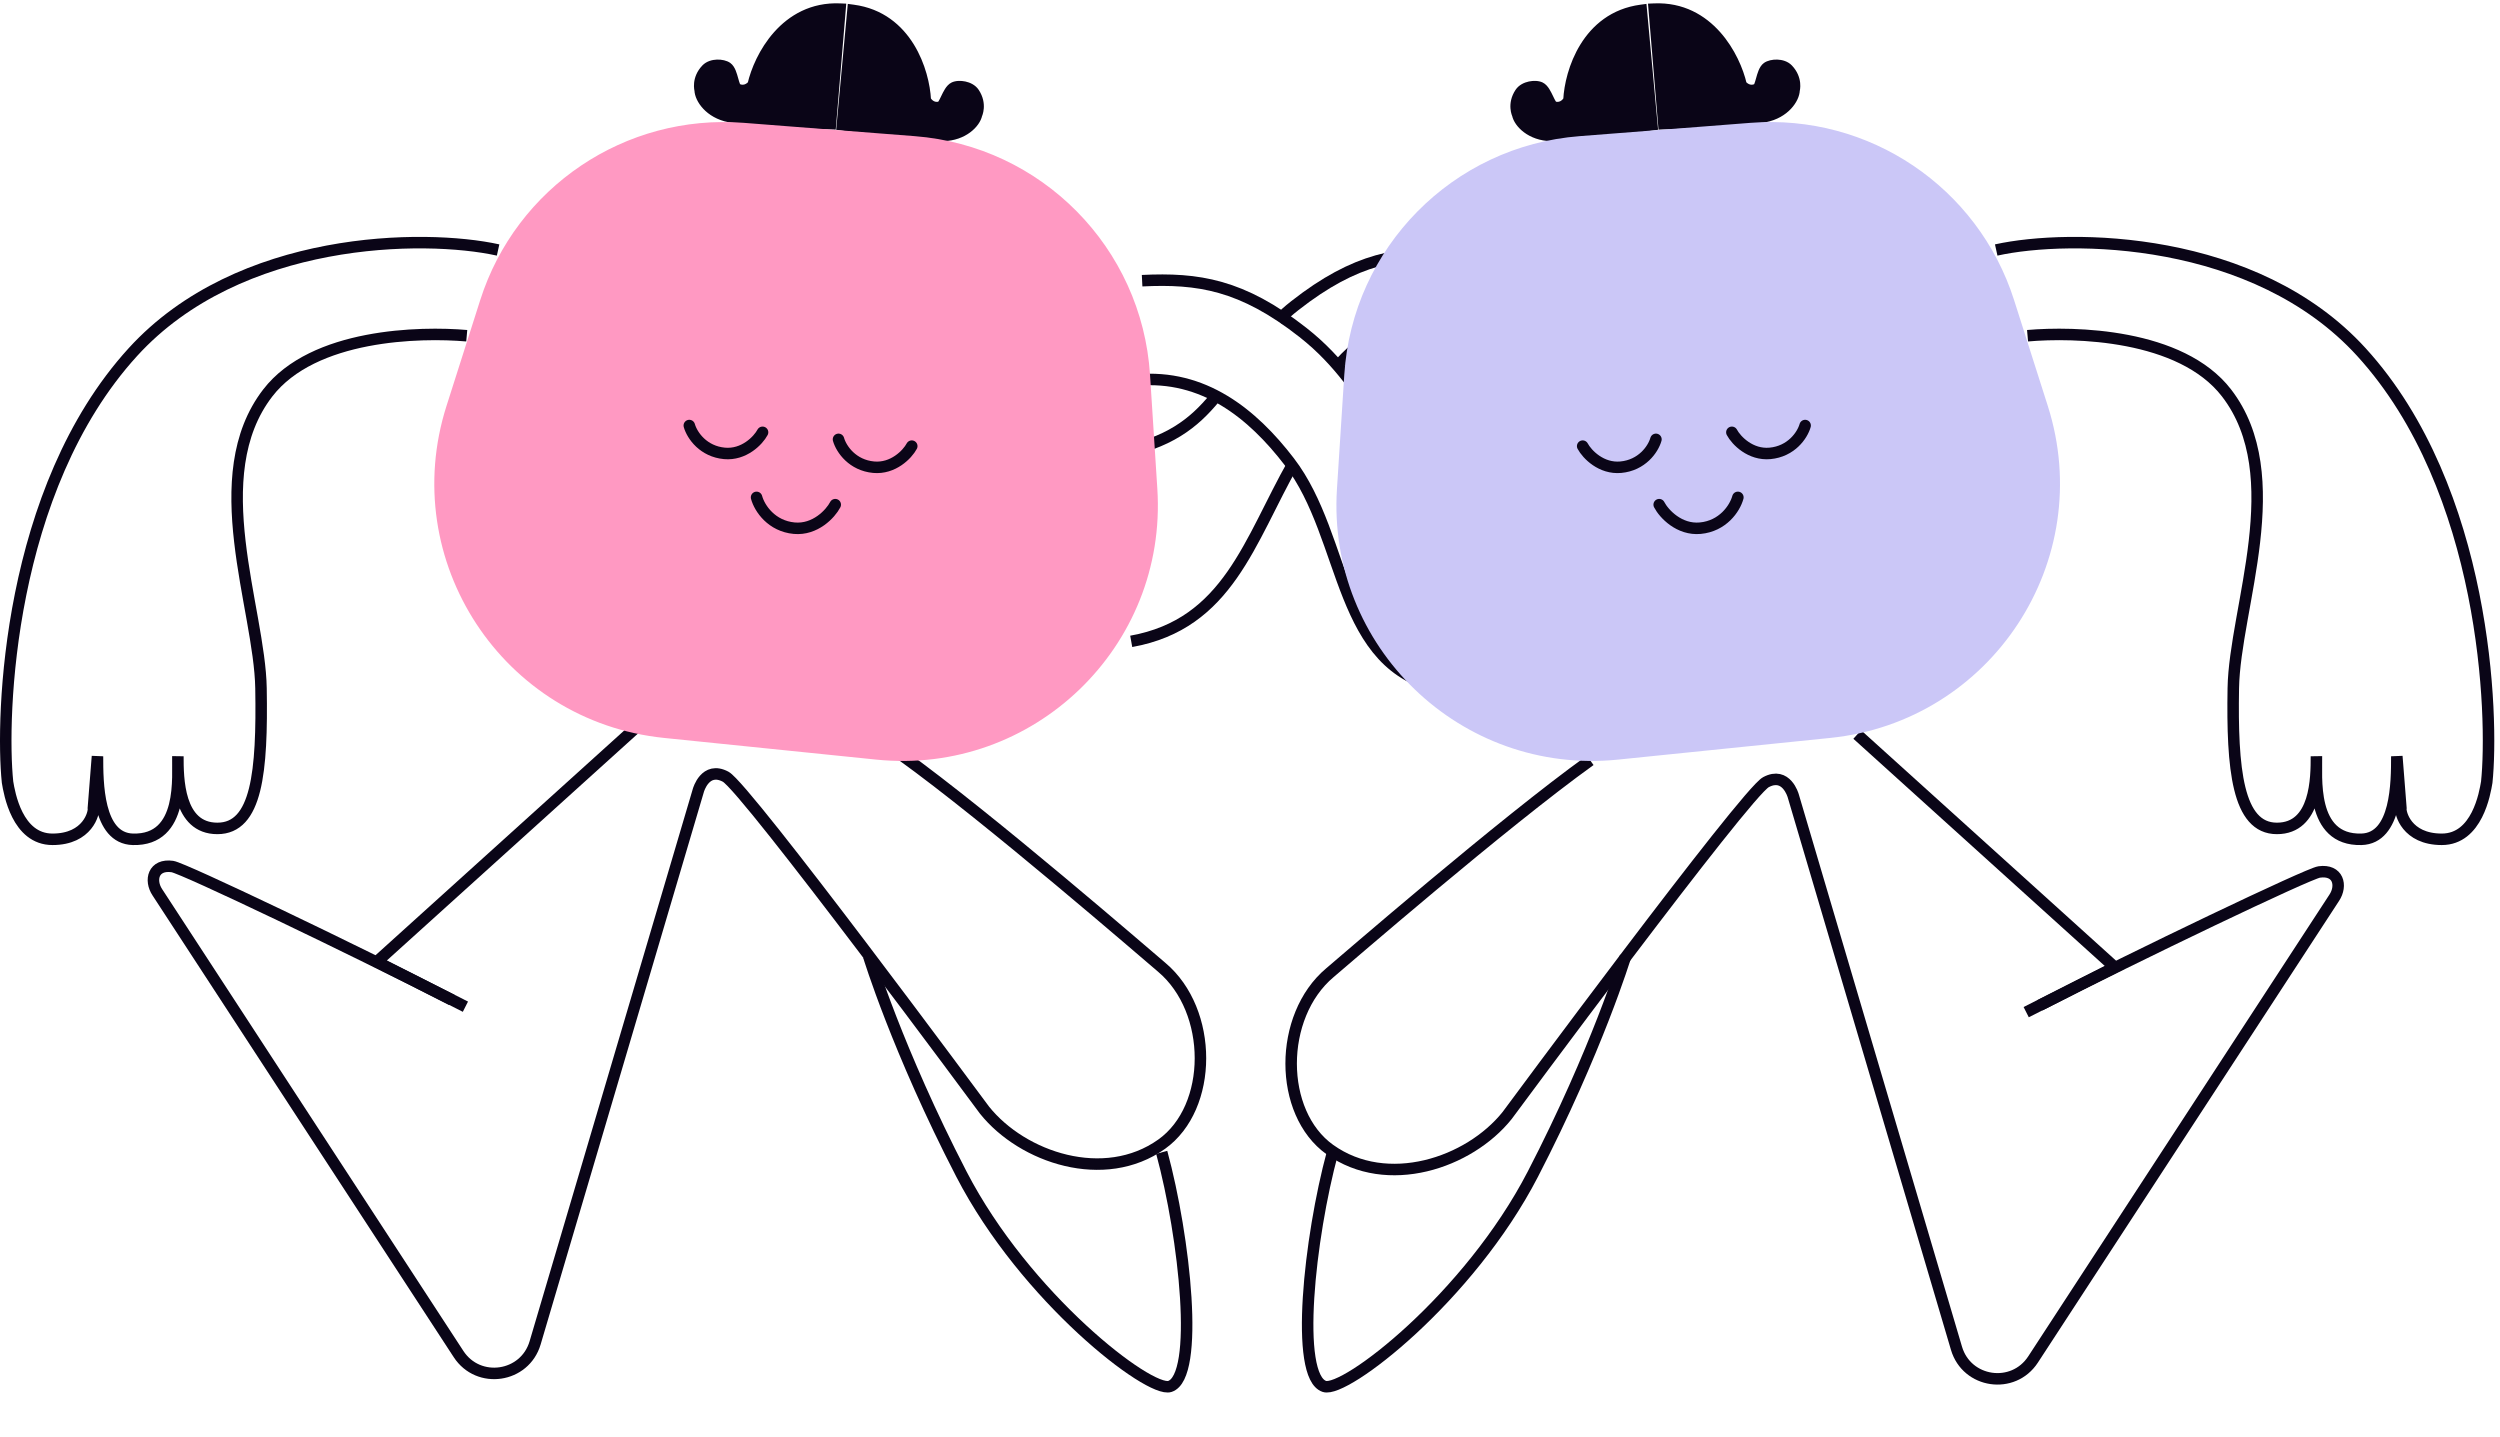 <svg width="435" height="250" viewBox="0 0 435 250" fill="none" xmlns="http://www.w3.org/2000/svg">
<path d="M198.727 48.841C208.448 48.368 216.082 49.504 226.704 57.84C239.982 68.26 239.033 80.1 257.527 83.416" stroke="#0A0517" stroke-width="2"/>
<path d="M197.781 66.128C209.399 65.089 217.909 71.957 224.336 80.337C234.604 93.725 232.635 116.332 251.128 119.647" stroke="#0A0517" stroke-width="2"/>
<path d="M253.266 44.195C243.545 43.721 235.91 44.858 225.288 53.194C224.071 54.149 223.447 54.736 222.443 55.707M194.465 78.769C203.34 77.178 207.738 73.624 211.379 69.206" stroke="#0A0517" stroke-width="2"/>
<path d="M196.832 111.597C213.712 108.571 217.397 94.065 225.047 80.574" stroke="#0A0517" stroke-width="2"/>
<path d="M233.352 63.049C234.142 62.181 235.96 60.35 236.908 59.971" stroke="#0A0517" stroke-width="2"/>
<path fill-rule="evenodd" clip-rule="evenodd" d="M131.059 14.736C132.134 10.052 136.642 1.18 146.164 1.589L144.501 21.526C140.071 21.393 130.352 20.959 126.921 20.282C123.49 19.605 121.865 17.085 121.832 15.664C121.832 15.664 121.297 13.799 122.933 12.085C123.859 11.116 125.759 11.249 126.483 11.765C126.991 12.127 127.249 13.053 127.485 13.898C127.697 14.659 127.891 15.353 128.232 15.514C129.767 16.235 130.909 15.056 131.059 14.736ZM160.995 17.381C160.754 12.582 157.864 3.061 148.416 1.806L146.575 21.727C150.96 22.368 160.606 23.632 164.102 23.563C167.599 23.493 169.639 21.295 169.92 19.902C169.92 19.902 170.772 18.158 169.46 16.186C168.717 15.07 166.823 14.87 166.02 15.252C165.457 15.52 165.041 16.387 164.661 17.179C164.32 17.89 164.008 18.541 163.644 18.639C162.007 19.083 161.088 17.722 160.995 17.381Z" fill="#0A0517"/>
<path d="M146.164 1.589L147.161 1.672L147.247 0.634L146.207 0.59L146.164 1.589ZM131.059 14.736L131.964 15.163L132.01 15.065L132.034 14.96L131.059 14.736ZM144.501 21.526L144.471 22.525L145.418 22.554L145.497 21.609L144.501 21.526ZM126.921 20.282L127.115 19.301L127.115 19.301L126.921 20.282ZM121.832 15.664L122.831 15.641L122.828 15.512L122.793 15.389L121.832 15.664ZM122.933 12.085L123.656 12.776L123.656 12.776L122.933 12.085ZM126.483 11.765L125.902 12.579L126.483 11.765ZM127.485 13.898L128.448 13.63L127.485 13.898ZM128.232 15.514L127.806 16.418L127.806 16.418L128.232 15.514ZM148.416 1.806L148.547 0.814L147.516 0.677L147.42 1.714L148.416 1.806ZM160.995 17.381L159.997 17.432L160.002 17.539L160.03 17.643L160.995 17.381ZM146.575 21.727L145.579 21.635L145.492 22.58L146.43 22.717L146.575 21.727ZM164.102 23.563L164.082 22.563L164.102 23.563ZM169.92 19.902L169.021 19.462L168.965 19.578L168.939 19.704L169.92 19.902ZM169.46 16.186L168.627 16.74L168.627 16.74L169.46 16.186ZM166.02 15.252L166.45 16.155L166.45 16.155L166.02 15.252ZM164.661 17.179L163.759 16.746L163.759 16.746L164.661 17.179ZM163.644 18.639L163.906 19.604L163.644 18.639ZM146.207 0.59C141.083 0.37 137.303 2.662 134.697 5.587C132.113 8.489 130.652 12.04 130.085 14.512L132.034 14.96C132.541 12.749 133.872 9.522 136.191 6.918C138.489 4.338 141.723 2.399 146.121 2.588L146.207 0.59ZM145.497 21.609L147.161 1.672L145.168 1.506L143.504 21.443L145.497 21.609ZM126.728 21.263C128.52 21.617 131.875 21.897 135.275 22.106C138.7 22.317 142.248 22.459 144.471 22.525L144.531 20.526C142.324 20.46 138.797 20.319 135.398 20.11C131.973 19.899 128.753 19.624 127.115 19.301L126.728 21.263ZM120.832 15.688C120.856 16.713 121.42 17.922 122.374 18.937C123.354 19.979 124.804 20.883 126.728 21.263L127.115 19.301C125.608 19.003 124.529 18.309 123.831 17.567C123.107 16.797 122.841 16.036 122.831 15.641L120.832 15.688ZM122.21 11.394C121.215 12.436 120.864 13.549 120.774 14.414C120.73 14.841 120.749 15.204 120.781 15.467C120.797 15.599 120.817 15.707 120.833 15.787C120.842 15.827 120.85 15.86 120.856 15.885C120.859 15.898 120.862 15.909 120.865 15.918C120.866 15.923 120.867 15.927 120.868 15.931C120.868 15.932 120.869 15.934 120.869 15.936C120.87 15.936 120.87 15.937 120.87 15.938C120.87 15.938 120.87 15.939 120.87 15.939C120.87 15.94 120.871 15.94 121.832 15.664C122.793 15.389 122.793 15.389 122.793 15.389C122.793 15.39 122.793 15.39 122.794 15.39C122.794 15.391 122.794 15.392 122.794 15.392C122.794 15.393 122.795 15.394 122.795 15.395C122.795 15.397 122.796 15.398 122.796 15.399C122.797 15.401 122.797 15.402 122.796 15.4C122.796 15.398 122.794 15.389 122.791 15.375C122.784 15.346 122.775 15.295 122.766 15.225C122.749 15.084 122.737 14.874 122.763 14.621C122.815 14.125 123.014 13.448 123.656 12.776L122.21 11.394ZM127.063 10.95C126.46 10.52 125.559 10.341 124.749 10.368C123.923 10.397 122.92 10.651 122.21 11.394L123.656 12.776C123.872 12.55 124.282 12.386 124.818 12.367C125.371 12.348 125.782 12.493 125.902 12.579L127.063 10.95ZM128.448 13.63C128.334 13.221 128.195 12.717 128.011 12.27C127.836 11.845 127.556 11.301 127.063 10.95L125.902 12.579C125.9 12.577 125.931 12.6 125.985 12.682C126.039 12.762 126.098 12.877 126.162 13.031C126.292 13.348 126.4 13.731 126.522 14.167L128.448 13.63ZM128.657 14.608C128.788 14.67 128.835 14.748 128.821 14.729C128.811 14.714 128.781 14.663 128.736 14.554C128.645 14.33 128.559 14.027 128.448 13.63L126.522 14.167C126.623 14.53 126.74 14.955 126.884 15.308C126.957 15.488 127.052 15.688 127.181 15.872C127.306 16.052 127.505 16.277 127.806 16.418L128.657 14.608ZM130.155 14.31C130.192 14.23 130.192 14.264 130.082 14.368C129.992 14.453 129.869 14.546 129.722 14.618C129.452 14.752 129.105 14.819 128.657 14.608L127.806 16.418C128.893 16.93 129.884 16.768 130.607 16.412C130.957 16.24 131.243 16.023 131.458 15.82C131.652 15.635 131.851 15.402 131.964 15.163L130.155 14.31ZM148.284 2.797C152.648 3.377 155.495 5.849 157.307 8.789C159.136 11.757 159.883 15.166 159.997 17.432L161.994 17.331C161.867 14.797 161.048 11.046 159.009 7.74C156.954 4.405 153.631 1.49 148.547 0.814L148.284 2.797ZM147.571 21.819L149.412 1.898L147.42 1.714L145.579 21.635L147.571 21.819ZM164.082 22.563C162.412 22.596 159.194 22.307 155.785 21.918C152.401 21.532 148.904 21.057 146.719 20.738L146.43 22.717C148.631 23.038 152.15 23.516 155.559 23.905C158.943 24.291 162.295 24.599 164.122 24.562L164.082 22.563ZM168.939 19.704C168.861 20.092 168.467 20.795 167.619 21.427C166.801 22.037 165.619 22.532 164.082 22.563L164.122 24.562C166.083 24.523 167.668 23.885 168.815 23.03C169.932 22.197 170.697 21.105 170.9 20.099L168.939 19.704ZM168.627 16.74C169.142 17.513 169.22 18.214 169.185 18.711C169.166 18.965 169.118 19.17 169.076 19.306C169.056 19.373 169.037 19.422 169.026 19.449C169.021 19.463 169.017 19.471 169.016 19.474C169.016 19.475 169.016 19.474 169.017 19.473C169.017 19.472 169.018 19.47 169.018 19.469C169.019 19.468 169.019 19.467 169.02 19.466C169.02 19.465 169.02 19.465 169.021 19.464C169.021 19.464 169.021 19.463 169.021 19.463C169.021 19.463 169.021 19.462 169.92 19.902C170.818 20.341 170.818 20.34 170.819 20.34C170.819 20.34 170.819 20.339 170.819 20.339C170.819 20.338 170.82 20.338 170.82 20.337C170.821 20.335 170.822 20.334 170.822 20.332C170.824 20.329 170.826 20.325 170.828 20.321C170.832 20.312 170.837 20.302 170.842 20.29C170.853 20.265 170.866 20.234 170.881 20.196C170.912 20.121 170.95 20.018 170.989 19.891C171.066 19.638 171.149 19.284 171.179 18.855C171.242 17.987 171.09 16.83 170.292 15.632L168.627 16.74ZM166.45 16.155C166.584 16.091 167.014 16.02 167.555 16.135C168.079 16.247 168.455 16.48 168.627 16.74L170.292 15.632C169.723 14.776 168.779 14.351 167.97 14.179C167.178 14.011 166.259 14.031 165.59 14.349L166.45 16.155ZM165.563 17.611C165.759 17.203 165.932 16.845 166.116 16.555C166.205 16.415 166.284 16.312 166.35 16.242C166.418 16.171 166.452 16.154 166.45 16.155L165.59 14.349C165.045 14.609 164.674 15.095 164.428 15.483C164.168 15.892 163.943 16.363 163.759 16.746L165.563 17.611ZM163.906 19.604C164.227 19.517 164.461 19.331 164.616 19.176C164.775 19.017 164.904 18.836 165.007 18.672C165.21 18.349 165.4 17.951 165.563 17.611L163.759 16.746C163.581 17.118 163.444 17.401 163.315 17.606C163.252 17.706 163.213 17.75 163.2 17.763C163.184 17.78 163.243 17.712 163.383 17.674L163.906 19.604ZM160.03 17.643C160.1 17.899 160.255 18.163 160.414 18.379C160.59 18.617 160.834 18.88 161.149 19.11C161.798 19.587 162.746 19.918 163.906 19.604L163.383 17.674C162.905 17.803 162.575 17.676 162.332 17.498C162.201 17.402 162.095 17.288 162.022 17.189C161.932 17.068 161.937 17.034 161.961 17.119L160.03 17.643Z" fill="#0A0517"/>
<path d="M110.382 126.855L65.57 167.35L80.982 175.165" stroke="#0A0517" stroke-width="2"/>
<path d="M78.603 173.986C61.532 165.224 31.913 151.051 29.998 150.778C26.679 150.304 25.967 153.146 27.39 155.277L79.789 235.607C83.244 240.904 91.319 239.722 93.111 233.657L121.518 137.516C121.518 137.516 122.703 133.254 126.26 135.148C129.816 137.043 171.308 193.167 171.308 193.167C177.947 201.456 192.173 206.192 202.131 199.088C211.115 192.678 211.14 175.88 202.131 168.302C199.837 166.373 172.019 142.253 156.845 131.359" stroke="#0A0517" stroke-width="2"/>
<path d="M77.69 70.636L83.556 52.224C89.825 32.545 108.812 19.768 129.402 21.372L159.158 23.69C181.233 25.409 198.684 43.1 200.102 65.197L201.377 85.062C203.139 112.512 179.819 134.968 152.455 132.171L115.559 128.401C87.463 125.53 69.118 97.546 77.69 70.636Z" fill="#FF99C2"/>
<path d="M86.668 43.499C73.785 40.657 41.622 40.978 23.125 61.26C1.312 85.178 0.127 124.726 1.312 136.093C1.629 137.987 2.972 146.039 9.137 146.039C15.301 146.039 16.408 141.381 16.25 140.592L16.605 136.093L16.961 131.593C16.961 136.093 16.963 145.877 23.125 146.039C32.135 146.276 30.849 134.909 30.95 131.593C30.95 135.283 30.95 144.144 37.825 144.144C44.701 144.144 45.66 134.328 45.413 119.753C45.175 105.781 35.454 82.81 46.598 68.364C54.539 58.071 73.153 57.708 81.214 58.418" stroke="#0A0517" stroke-width="2"/>
<path d="M119.938 74.043C120.439 75.802 122.401 78.552 126.054 78.89C129.435 79.203 131.914 76.668 132.686 75.223" stroke="#0A0517" stroke-width="2" stroke-linecap="round" stroke-linejoin="round"/>
<path d="M145.898 76.447C146.4 78.206 148.362 80.956 152.015 81.294C155.396 81.607 157.875 79.072 158.647 77.627" stroke="#0A0517" stroke-width="2" stroke-linecap="round" stroke-linejoin="round"/>
<path d="M131.641 86.543C132.174 88.495 134.272 91.543 138.195 91.906C141.827 92.242 144.499 89.418 145.334 87.81" stroke="#0A0517" stroke-width="2" stroke-linecap="round" stroke-linejoin="round"/>
<path d="M151.164 166.406C151.164 166.406 156.143 182.746 167.287 204.296C178.43 225.846 200.006 242.423 203.563 241.239C208.779 239.502 206.171 215.347 202.14 200.507" stroke="#0A0517" stroke-width="2"/>
<path fill-rule="evenodd" clip-rule="evenodd" d="M302.941 14.736C301.866 10.052 297.358 1.18 287.836 1.589L289.499 21.526C293.929 21.393 303.648 20.959 307.079 20.282C310.51 19.605 312.135 17.085 312.168 15.664C312.168 15.664 312.703 13.799 311.067 12.085C310.141 11.116 308.241 11.249 307.517 11.765C307.009 12.127 306.751 13.053 306.515 13.898C306.303 14.659 306.109 15.353 305.768 15.514C304.233 16.235 303.091 15.056 302.941 14.736ZM273.005 17.381C273.246 12.582 276.136 3.061 285.584 1.806L287.425 21.727C283.04 22.368 273.394 23.632 269.898 23.563C266.401 23.493 264.361 21.295 264.08 19.902C264.08 19.902 263.228 18.158 264.54 16.186C265.283 15.07 267.177 14.87 267.98 15.252C268.543 15.52 268.959 16.387 269.339 17.179C269.68 17.89 269.992 18.541 270.356 18.639C271.993 19.083 272.912 17.722 273.005 17.381Z" fill="#0A0517"/>
<path d="M287.836 1.589L286.839 1.672L286.753 0.634L287.793 0.59L287.836 1.589ZM302.941 14.736L302.036 15.163L301.99 15.065L301.966 14.96L302.941 14.736ZM289.499 21.526L289.529 22.525L288.582 22.554L288.503 21.609L289.499 21.526ZM307.079 20.282L306.885 19.301L306.885 19.301L307.079 20.282ZM312.168 15.664L311.169 15.641L311.172 15.512L311.207 15.389L312.168 15.664ZM311.067 12.085L310.344 12.776L310.344 12.776L311.067 12.085ZM307.517 11.765L308.098 12.579L308.098 12.579L307.517 11.765ZM306.515 13.898L305.552 13.63L305.552 13.63L306.515 13.898ZM305.768 15.514L306.194 16.418L306.194 16.418L305.768 15.514ZM285.584 1.806L285.453 0.814L286.484 0.677L286.58 1.714L285.584 1.806ZM273.005 17.381L274.003 17.432L273.998 17.539L273.97 17.643L273.005 17.381ZM287.425 21.727L288.421 21.635L288.508 22.58L287.57 22.717L287.425 21.727ZM269.898 23.563L269.918 22.563L269.898 23.563ZM264.08 19.902L264.979 19.462L265.035 19.578L265.061 19.704L264.08 19.902ZM264.54 16.186L265.373 16.74L265.373 16.74L264.54 16.186ZM267.98 15.252L267.55 16.155L267.55 16.155L267.98 15.252ZM269.339 17.179L270.241 16.746L270.241 16.746L269.339 17.179ZM270.356 18.639L270.094 19.604L270.094 19.604L270.356 18.639ZM287.793 0.59C292.917 0.37 296.697 2.662 299.303 5.587C301.887 8.489 303.348 12.04 303.915 14.512L301.966 14.96C301.459 12.749 300.128 9.522 297.809 6.918C295.511 4.338 292.277 2.399 287.879 2.588L287.793 0.59ZM288.503 21.609L286.839 1.672L288.832 1.506L290.496 21.443L288.503 21.609ZM307.272 21.263C305.48 21.617 302.125 21.897 298.725 22.106C295.3 22.317 291.752 22.459 289.529 22.525L289.469 20.526C291.676 20.46 295.203 20.319 298.602 20.11C302.027 19.899 305.247 19.624 306.885 19.301L307.272 21.263ZM313.168 15.688C313.144 16.713 312.58 17.922 311.626 18.937C310.646 19.979 309.196 20.883 307.272 21.263L306.885 19.301C308.392 19.003 309.471 18.309 310.169 17.567C310.893 16.797 311.159 16.036 311.169 15.641L313.168 15.688ZM311.79 11.394C312.785 12.436 313.136 13.549 313.226 14.414C313.27 14.841 313.251 15.204 313.219 15.467C313.203 15.599 313.183 15.707 313.167 15.787C313.158 15.827 313.15 15.86 313.144 15.885C313.141 15.898 313.138 15.909 313.135 15.918C313.134 15.923 313.133 15.927 313.132 15.931C313.132 15.932 313.131 15.934 313.131 15.936C313.13 15.936 313.13 15.937 313.13 15.938C313.13 15.938 313.13 15.939 313.13 15.939C313.13 15.94 313.129 15.94 312.168 15.664C311.207 15.389 311.207 15.389 311.207 15.389C311.207 15.39 311.207 15.39 311.206 15.39C311.206 15.391 311.206 15.392 311.206 15.392C311.206 15.393 311.205 15.394 311.205 15.395C311.205 15.397 311.204 15.398 311.204 15.399C311.203 15.401 311.203 15.402 311.204 15.4C311.204 15.398 311.206 15.389 311.209 15.375C311.216 15.346 311.225 15.295 311.234 15.225C311.251 15.084 311.263 14.874 311.237 14.621C311.185 14.125 310.986 13.448 310.344 12.776L311.79 11.394ZM306.937 10.95C307.54 10.52 308.441 10.341 309.251 10.368C310.077 10.397 311.08 10.651 311.79 11.394L310.344 12.776C310.128 12.55 309.718 12.386 309.182 12.367C308.629 12.348 308.218 12.493 308.098 12.579L306.937 10.95ZM305.552 13.63C305.666 13.221 305.805 12.717 305.989 12.27C306.164 11.845 306.444 11.301 306.937 10.95L308.098 12.579C308.1 12.577 308.069 12.6 308.015 12.682C307.961 12.762 307.902 12.877 307.838 13.031C307.708 13.348 307.6 13.731 307.478 14.167L305.552 13.63ZM305.343 14.608C305.212 14.67 305.165 14.748 305.179 14.729C305.189 14.714 305.219 14.663 305.264 14.554C305.355 14.33 305.441 14.027 305.552 13.63L307.478 14.167C307.377 14.53 307.26 14.955 307.116 15.308C307.043 15.488 306.948 15.688 306.819 15.872C306.694 16.052 306.495 16.277 306.194 16.418L305.343 14.608ZM303.845 14.31C303.808 14.23 303.808 14.264 303.918 14.368C304.008 14.453 304.131 14.546 304.278 14.618C304.548 14.752 304.895 14.819 305.343 14.608L306.194 16.418C305.107 16.93 304.116 16.768 303.393 16.412C303.043 16.24 302.757 16.023 302.542 15.82C302.348 15.635 302.149 15.402 302.036 15.163L303.845 14.31ZM285.716 2.797C281.352 3.377 278.505 5.849 276.693 8.789C274.864 11.757 274.117 15.166 274.003 17.432L272.006 17.331C272.133 14.797 272.952 11.046 274.991 7.74C277.046 4.405 280.369 1.49 285.453 0.814L285.716 2.797ZM286.429 21.819L284.588 1.898L286.58 1.714L288.421 21.635L286.429 21.819ZM269.918 22.563C271.588 22.596 274.806 22.307 278.215 21.918C281.599 21.532 285.096 21.057 287.281 20.738L287.57 22.717C285.369 23.038 281.85 23.516 278.441 23.905C275.057 24.291 271.705 24.599 269.878 24.562L269.918 22.563ZM265.061 19.704C265.139 20.092 265.533 20.795 266.381 21.427C267.199 22.037 268.381 22.532 269.918 22.563L269.878 24.562C267.917 24.523 266.332 23.885 265.185 23.03C264.068 22.197 263.303 21.105 263.1 20.099L265.061 19.704ZM265.373 16.74C264.858 17.513 264.78 18.214 264.815 18.711C264.834 18.965 264.882 19.17 264.924 19.306C264.944 19.373 264.963 19.422 264.974 19.449C264.979 19.463 264.983 19.471 264.984 19.474C264.984 19.475 264.984 19.474 264.983 19.473C264.983 19.472 264.982 19.47 264.982 19.469C264.981 19.468 264.981 19.467 264.98 19.466C264.98 19.465 264.98 19.465 264.979 19.464C264.979 19.464 264.979 19.463 264.979 19.463C264.979 19.463 264.979 19.462 264.08 19.902C263.182 20.341 263.182 20.34 263.181 20.34C263.181 20.34 263.181 20.339 263.181 20.339C263.181 20.338 263.18 20.338 263.18 20.337C263.179 20.335 263.178 20.334 263.178 20.332C263.176 20.329 263.174 20.325 263.172 20.321C263.168 20.312 263.163 20.302 263.158 20.29C263.147 20.265 263.134 20.234 263.119 20.196C263.088 20.121 263.05 20.018 263.011 19.891C262.934 19.638 262.851 19.284 262.821 18.855C262.758 17.987 262.91 16.83 263.708 15.632L265.373 16.74ZM267.55 16.155C267.416 16.091 266.986 16.02 266.445 16.135C265.921 16.247 265.545 16.48 265.373 16.74L263.708 15.632C264.277 14.776 265.221 14.351 266.03 14.179C266.822 14.011 267.741 14.031 268.41 14.349L267.55 16.155ZM268.437 17.611C268.241 17.203 268.068 16.845 267.884 16.555C267.795 16.415 267.716 16.312 267.65 16.242C267.582 16.171 267.548 16.154 267.55 16.155L268.41 14.349C268.955 14.609 269.326 15.095 269.572 15.483C269.832 15.892 270.057 16.363 270.241 16.746L268.437 17.611ZM270.094 19.604C269.773 19.517 269.539 19.331 269.384 19.176C269.225 19.017 269.096 18.836 268.993 18.672C268.79 18.349 268.6 17.951 268.437 17.611L270.241 16.746C270.419 17.118 270.556 17.401 270.685 17.606C270.748 17.706 270.787 17.75 270.8 17.763C270.816 17.78 270.757 17.712 270.617 17.674L270.094 19.604ZM273.97 17.643C273.9 17.899 273.745 18.163 273.586 18.379C273.41 18.617 273.166 18.88 272.851 19.11C272.202 19.587 271.254 19.918 270.094 19.604L270.617 17.674C271.095 17.803 271.425 17.676 271.668 17.498C271.799 17.402 271.905 17.288 271.978 17.189C272.068 17.068 272.063 17.034 272.039 17.119L273.97 17.643Z" fill="#0A0517"/>
<path d="M323.157 127.805L367.969 168.3L352.557 176.114" stroke="#0A0517" stroke-width="2"/>
<path d="M354.936 174.931C372.007 166.169 401.626 151.997 403.541 151.723C406.86 151.25 407.572 154.091 406.149 156.223L353.75 236.552C350.295 241.849 342.22 240.667 340.428 234.602L312.021 138.462C312.021 138.462 310.836 134.199 307.279 136.094C303.723 137.988 262.231 194.113 262.231 194.113C255.592 202.401 241.366 207.137 231.408 200.033C222.424 193.624 222.399 176.825 231.408 169.247C233.702 167.318 261.52 143.198 276.694 132.305" stroke="#0A0517" stroke-width="2"/>
<path d="M356.318 70.636L350.452 52.224C344.183 32.545 325.196 19.768 304.606 21.372L274.85 23.69C252.775 25.409 235.324 43.1 233.906 65.197L232.631 85.062C230.869 112.512 254.189 134.968 281.553 132.171L318.449 128.401C346.545 125.53 364.89 97.546 356.318 70.636Z" fill="#CBC7F7"/>
<path d="M347.34 43.499C360.223 40.657 392.386 40.978 410.882 61.26C432.695 85.178 433.881 124.726 432.695 136.093C432.379 137.987 431.036 146.039 424.871 146.039C418.707 146.039 417.6 141.381 417.758 140.592L417.403 136.093L417.047 131.593C417.047 136.093 417.045 145.877 410.883 146.039C401.873 146.276 403.159 134.909 403.058 131.593C403.058 135.283 403.058 144.144 396.182 144.144C389.307 144.144 388.358 133.725 388.595 119.753C388.832 105.781 398.553 82.81 387.41 68.364C379.469 58.071 360.855 57.708 352.794 58.418" stroke="#0A0517" stroke-width="2"/>
<path d="M314.094 74.043C313.592 75.802 311.63 78.552 307.978 78.89C304.596 79.203 302.117 76.668 301.345 75.223" stroke="#0A0517" stroke-width="2" stroke-linecap="round" stroke-linejoin="round"/>
<path d="M288.133 76.447C287.631 78.206 285.669 80.956 282.017 81.294C278.635 81.607 276.157 79.072 275.384 77.627" stroke="#0A0517" stroke-width="2" stroke-linecap="round" stroke-linejoin="round"/>
<path d="M302.391 86.543C301.857 88.495 299.759 91.543 295.836 91.906C292.204 92.242 289.532 89.418 288.698 87.81" stroke="#0A0517" stroke-width="2" stroke-linecap="round" stroke-linejoin="round"/>
<path d="M282.844 166.406C282.844 166.406 277.865 182.746 266.721 204.296C255.578 225.846 234.002 242.423 230.445 241.239C225.229 239.502 227.837 215.347 231.868 200.507" stroke="#0A0517" stroke-width="2"/>
</svg>

